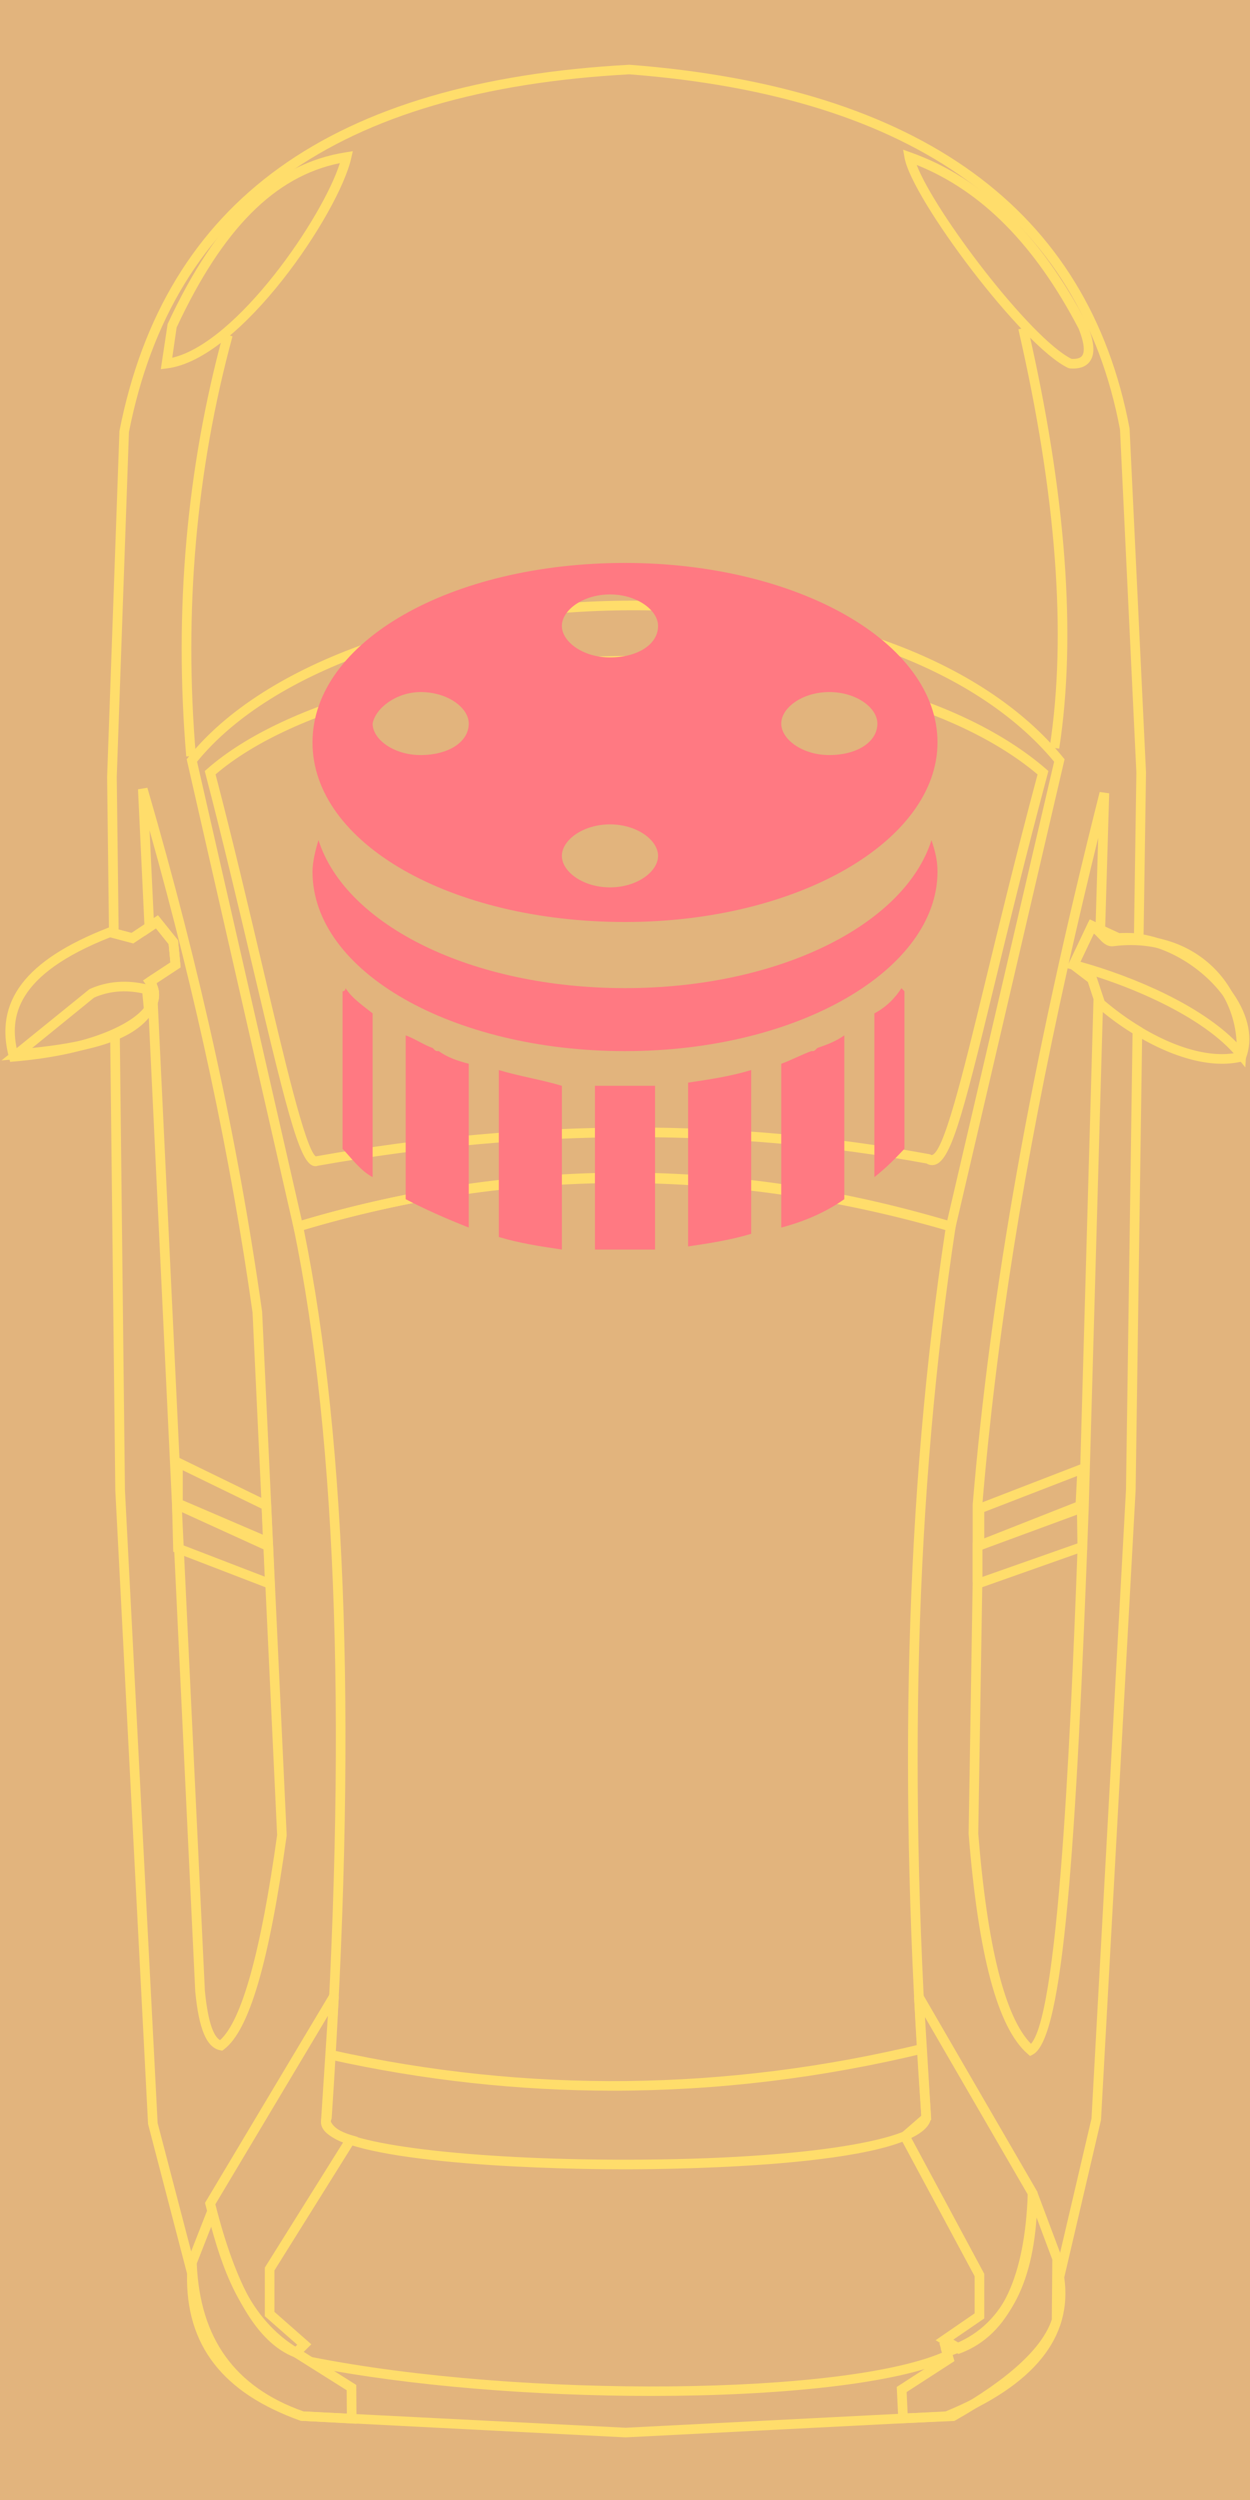 <?xml version="1.0" encoding="UTF-8" standalone="no"?>
<svg width="20px" height="40px" viewBox="0 0 20 40" version="1.1" xmlns="http://www.w3.org/2000/svg" xmlns:xlink="http://www.w3.org/1999/xlink">
    <!-- Generator: Sketch 50.2 (55047) - http://www.bohemiancoding.com/sketch -->
    <title>车位占用地磁报警 copy</title>
    <desc>Created with Sketch.</desc>
    <defs></defs>
    <g id="Page-1" stroke="none" stroke-width="1" fill="none" fill-rule="evenodd">
        <g id="火炬小区平面图" transform="translate(-1366, -683)">
            <g id="车位占用地磁报警-copy" transform="translate(1366, 683)">
                <g id="Group-4-Copy">
                    <rect id="Rectangle-Copy-2" fill="#CF8125" opacity="0.595" x="0" y="0" width="20" height="40"></rect>
                    <g id="车-俯视" transform="translate(0, 1)" fill="#FFDD6B" fill-rule="nonzero">
                        <path d="M4.715,18.722 L2.987,11.148 L3.01,11.12 C4.226,9.595 7.025,8.61 10.14,8.61 C13.16,8.61 15.728,9.548 17.009,11.119 L17.033,11.148 L15.269,18.722 L15.19,18.698 C13.465,18.179 11.716,17.916 9.991,17.916 C8.266,17.916 6.518,18.179 4.794,18.698 L4.715,18.722 Z M9.991,17.762 C11.705,17.762 13.443,18.02 15.156,18.527 L16.866,11.187 C15.606,9.669 13.095,8.764 10.14,8.764 C7.09,8.764 4.354,9.714 3.153,11.187 L4.829,18.527 C6.541,18.02 8.277,17.762 9.991,17.762 Z" id="Shape"></path>
                        <path d="M5.047,17.659 C4.819,17.659 4.643,17.019 4.05,14.499 C3.826,13.55 3.573,12.474 3.288,11.383 L3.276,11.337 L3.311,11.306 C4.56,10.205 7.239,9.494 10.138,9.494 C13.003,9.494 15.409,10.154 16.738,11.305 L16.774,11.337 L16.762,11.383 C16.412,12.691 16.134,13.835 15.911,14.755 C15.379,16.948 15.197,17.642 14.914,17.642 C14.883,17.642 14.853,17.633 14.825,17.616 C13.3,17.336 11.726,17.194 10.146,17.194 C8.498,17.194 6.796,17.348 5.085,17.652 C5.073,17.657 5.06,17.659 5.047,17.659 Z M3.449,11.39 C3.73,12.467 3.979,13.527 4.2,14.464 C4.552,15.959 4.884,17.371 5.051,17.502 L5.051,17.502 C6.773,17.195 8.487,17.04 10.146,17.04 C11.741,17.04 13.33,17.184 14.869,17.467 L14.886,17.471 L14.901,17.481 L14.902,17.481 C15.091,17.481 15.402,16.201 15.762,14.719 C15.983,13.809 16.256,12.681 16.601,11.391 C15.309,10.299 12.899,9.648 10.138,9.648 C7.302,9.648 4.686,10.331 3.449,11.39 Z M9.989,33.709 C8.344,33.709 5.478,33.573 5.168,33.062 C5.13,33.003 5.125,32.928 5.155,32.865 C5.558,26.847 5.404,22.062 4.697,18.64 L4.683,18.571 L4.75,18.551 C6.456,18.036 8.203,17.774 9.942,17.774 C11.681,17.774 13.461,18.036 15.234,18.551 L15.299,18.57 L15.289,18.636 C14.642,22.87 14.514,27.529 14.897,32.879 C14.825,33.67 10.796,33.709 9.989,33.709 Z M4.862,18.678 C5.56,22.111 5.71,26.892 5.307,32.889 L5.299,32.92 C5.287,32.943 5.287,32.961 5.3,32.982 C5.498,33.309 7.514,33.555 9.989,33.555 C13.036,33.555 14.713,33.206 14.743,32.877 C14.361,27.556 14.487,22.907 15.126,18.68 C13.389,18.181 11.645,17.928 9.942,17.928 C8.24,17.928 6.532,18.18 4.862,18.678 Z" id="Shape"></path>
                        <path d="M10.01,37.998 L10.006,37.998 L4.812,37.732 C3.563,37.291 2.967,36.521 2.993,35.379 L2.369,32.984 L1.845,22.845 L1.762,15.492 L1.807,15.471 C2.131,15.324 2.335,15.152 2.381,14.986 C2.403,14.906 2.388,14.829 2.335,14.752 L2.29,14.688 L2.727,14.399 L2.699,14.106 L2.495,13.852 L2.132,14.094 L1.745,13.992 L1.714,11.43 L1.911,5.897 C2.635,2.208 5.303,0.295 10.071,0.036 C14.726,0.393 17.415,2.351 18.073,5.855 L18.336,11.36 L18.295,14.109 L18.208,14.095 C18.107,14.081 18.004,14.078 17.903,14.087 L17.883,14.089 L17.51,13.916 L17.273,14.415 L17.539,14.618 L17.671,15.013 C17.848,15.166 18.037,15.303 18.238,15.423 L18.276,15.446 L18.17,22.842 L17.616,32.919 L17.028,35.439 C17.165,36.398 16.542,37.169 15.176,37.73 L15.151,37.736 L10.01,37.998 Z M4.853,37.583 L10.01,37.844 L15.13,37.583 C16.438,37.043 17.008,36.344 16.874,35.447 L16.871,35.432 L17.464,32.897 L18.016,22.837 L18.121,15.532 C17.92,15.409 17.73,15.269 17.554,15.115 L17.538,15.101 L17.408,14.711 L17.08,14.461 L17.436,13.712 L17.911,13.932 C17.988,13.926 18.066,13.927 18.144,13.933 L18.182,11.362 L17.92,5.872 C17.278,2.456 14.636,0.54 10.069,0.189 C5.392,0.444 2.77,2.317 2.063,5.914 L1.868,11.432 L1.898,13.873 L2.105,13.927 L2.527,13.646 L2.848,14.046 L2.889,14.477 L2.501,14.733 C2.547,14.827 2.557,14.927 2.53,15.027 C2.473,15.231 2.261,15.426 1.917,15.59 L1.999,22.841 L2.522,32.969 L3.147,35.361 L3.147,35.372 C3.12,36.442 3.678,37.165 4.853,37.583 Z" id="Shape"></path>
                        <path d="M3.556,31.811 L3.522,31.804 C3.306,31.76 3.183,31.47 3.124,30.864 L2.368,15.024 L2.373,15.01 C2.399,14.937 2.396,14.868 2.364,14.804 L2.356,14.774 L2.349,14.647 L2.727,14.399 L2.699,14.106 L2.496,13.853 L2.319,13.973 L2.208,11.629 L2.358,11.604 C3.211,14.534 3.811,17.276 4.194,19.988 L4.587,28.367 C4.306,30.401 3.988,31.484 3.584,31.79 L3.556,31.811 Z M2.524,15.046 L3.278,30.853 C3.332,31.411 3.435,31.595 3.521,31.642 C3.868,31.331 4.175,30.227 4.434,28.36 L4.041,20.002 C3.688,17.502 3.147,14.969 2.393,12.284 L2.46,13.691 L2.527,13.646 L2.848,14.046 L2.889,14.477 L2.508,14.727 L2.509,14.75 C2.55,14.843 2.556,14.944 2.524,15.046 Z M16.481,31.896 L16.441,31.861 C15.962,31.443 15.654,30.292 15.498,28.342 L15.563,24.314 L15.563,23.073 C15.848,19.663 16.493,16.042 17.595,11.672 L17.747,11.693 L17.678,14.003 L17.509,13.919 L17.273,14.415 L17.539,14.619 L17.651,14.964 L17.651,14.977 L17.419,23.14 C17.217,28.598 17.016,31.606 16.528,31.871 L16.481,31.896 Z M17.088,14.467 C16.38,17.64 15.938,20.426 15.717,23.079 L15.717,24.315 L15.652,28.337 C15.797,30.144 16.08,31.277 16.496,31.701 C16.968,31.174 17.153,26.163 17.265,23.135 L17.496,14.985 L17.407,14.711 L17.088,14.467 Z M17.571,12.405 C17.406,13.077 17.248,13.751 17.096,14.427 L17.438,13.711 L17.531,13.757 L17.571,12.405 Z" id="Shape"></path>
                        <path d="M4.37,23.794 L2.771,23.106 L2.771,22.278 L4.336,23.041 L4.37,23.794 Z M2.924,23.005 L4.205,23.555 L4.187,23.139 L2.924,22.524 L2.924,23.005 Z" id="Shape"></path>
                        <path d="M4.4,24.455 L2.772,23.828 L2.75,22.951 L4.367,23.689 L4.4,24.455 Z M2.923,23.721 L4.236,24.227 L4.217,23.79 L2.91,23.194 L2.923,23.721 Z M15.594,23.84 L15.594,23.085 L17.399,22.387 L17.36,23.143 L15.594,23.84 Z M15.748,23.191 L15.748,23.614 L17.211,23.037 L17.233,22.616 L15.748,23.191 Z" id="Shape"></path>
                        <path d="M15.662,24.414 L15.627,24.315 L15.563,24.315 L15.563,23.686 L17.383,23.015 L17.394,23.802 L15.662,24.414 Z M15.717,23.793 L15.717,24.231 L17.239,23.695 L17.232,23.235 L15.717,23.793 Z M4.756,36.733 L4.709,36.715 C4.108,36.481 3.643,35.683 3.288,34.277 L3.28,34.246 L5.278,30.9 L5.421,30.944 L5.291,32.939 C5.329,33.034 5.442,33.11 5.627,33.164 L5.725,33.192 L4.391,35.327 L4.391,35.99 L4.981,36.509 L4.756,36.733 Z M3.445,34.27 C3.777,35.568 4.194,36.316 4.719,36.552 L4.756,36.516 L4.237,36.059 L4.237,35.282 L5.489,33.28 C5.298,33.208 5.183,33.107 5.14,32.973 L5.135,32.959 L5.246,31.253 L3.445,34.27 Z" id="Shape"></path>
                        <path d="M5.705,37.78 L4.812,37.732 C3.654,37.323 3.042,36.473 2.993,35.207 L2.992,35.191 L3.408,34.13 L3.468,34.361 C3.687,35.218 3.969,36.095 4.777,36.578 L5.7,37.159 L5.705,37.78 Z M4.853,37.583 L5.55,37.618 L5.547,37.244 L4.696,36.708 C3.913,36.241 3.601,35.44 3.379,34.628 L3.148,35.217 C3.199,36.418 3.757,37.192 4.853,37.583 Z M15.336,36.663 L14.97,36.443 L15.594,36.014 L15.594,35.42 L14.382,33.163 L14.741,32.851 L14.625,30.957 L14.769,30.914 L16.6,34.073 L16.599,34.095 C16.551,35.5 16.138,36.359 15.371,36.65 L15.336,36.663 Z M15.254,36.434 L15.351,36.492 C16.028,36.214 16.396,35.413 16.444,34.112 L14.799,31.273 L14.899,32.917 L14.576,33.199 L15.748,35.381 L15.748,36.095 L15.254,36.434 Z" id="Shape"></path>
                        <path d="M14.376,37.774 L14.348,37.191 L15.091,36.711 L15.051,36.579 L15.055,36.578 L15.031,36.495 L15.096,36.416 L15.189,36.492 L15.191,36.491 L15.191,36.493 L15.215,36.513 L15.201,36.53 L15.202,36.531 C16.03,36.234 16.437,35.435 16.445,34.092 L16.594,34.065 L16.992,35.125 L16.979,36.147 C16.819,36.655 16.265,37.171 15.286,37.726 L15.269,37.735 L14.376,37.774 Z M14.506,37.273 L14.522,37.614 L15.225,37.584 C16.14,37.063 16.679,36.568 16.829,36.112 L16.837,35.153 L16.585,34.48 C16.503,35.67 16.062,36.393 15.243,36.68 L15.271,36.778 L14.506,37.273 Z M0.162,15.99 L0.146,15.928 C-0.099,15.023 0.405,14.361 1.733,13.843 L1.756,13.834 L2.105,13.927 L2.527,13.646 L2.848,14.046 L2.889,14.477 L2.501,14.732 C2.56,14.851 2.56,14.977 2.502,15.101 C2.296,15.54 1.403,15.886 0.226,15.984 L0.162,15.99 Z M1.765,13.996 C0.237,14.598 0.15,15.282 0.278,15.825 C1.508,15.712 2.22,15.34 2.363,15.036 C2.409,14.938 2.4,14.845 2.335,14.753 L2.289,14.688 L2.727,14.4 L2.699,14.107 L2.495,13.852 L2.132,14.094 L1.765,13.996 Z" id="Shape"></path>
                        <path d="M0.024,15.967 L1.432,14.826 C1.717,14.697 2.034,14.673 2.368,14.756 L2.421,14.769 L2.46,15.177 L2.445,15.2 C2.123,15.687 1.344,15.85 0.275,15.945 L0.024,15.967 Z M1.505,14.962 L0.514,15.768 C1.294,15.686 2.014,15.538 2.301,15.137 L2.278,14.893 C2.001,14.834 1.741,14.858 1.505,14.962 Z M19.549,16.02 C18.965,16.02 18.219,15.682 17.554,15.116 L17.538,15.102 L17.408,14.711 L17.08,14.461 L17.436,13.713 L17.91,13.932 C18.541,13.877 19.322,14.299 19.734,14.899 C19.981,15.258 20.052,15.626 19.933,15.935 L19.918,15.973 L19.879,15.983 C19.771,16.008 19.66,16.021 19.549,16.02 Z M17.67,15.013 C18.304,15.547 19.005,15.866 19.549,15.866 L19.549,15.866 C19.637,15.866 19.722,15.858 19.802,15.842 C19.883,15.589 19.814,15.287 19.608,14.986 C19.221,14.423 18.486,14.026 17.905,14.087 L17.883,14.09 L17.51,13.916 L17.273,14.415 L17.539,14.618 L17.67,15.013 Z" id="Shape"></path>
                        <path d="M19.925,16.079 L19.801,15.925 C19.265,15.261 18.041,14.749 17.157,14.512 L17.068,14.489 L17.415,13.752 L17.472,13.76 C17.57,13.775 17.636,13.847 17.69,13.905 C17.727,13.945 17.765,13.987 17.794,13.987 C17.896,13.974 17.999,13.967 18.101,13.967 C18.64,13.967 19.124,14.168 19.465,14.532 C19.799,14.888 19.971,15.38 19.937,15.882 L19.925,16.079 Z M17.285,14.388 C18.15,14.63 19.203,15.082 19.786,15.678 C19.767,15.287 19.614,14.916 19.353,14.637 C18.983,14.242 18.427,14.061 17.819,14.139 L17.794,14.141 C17.698,14.141 17.633,14.071 17.577,14.01 C17.55,13.981 17.525,13.954 17.499,13.935 L17.285,14.388 Z M2.98,11.104 C2.784,8.777 2.983,6.502 3.572,4.34 L3.72,4.381 C3.136,6.525 2.939,8.783 3.134,11.091 L2.98,11.104 Z M16.947,10.979 L16.795,10.955 C17.071,9.164 16.903,6.915 16.294,4.269 L16.444,4.234 C17.057,6.899 17.226,9.168 16.947,10.979 Z" id="Shape"></path>
                        <path d="M2.573,4.907 L2.682,4.184 C3.47,2.49 4.376,1.617 5.533,1.437 L5.645,1.419 L5.62,1.529 C5.427,2.394 3.857,4.749 2.674,4.894 L2.573,4.907 Z M2.826,4.239 L2.756,4.724 C3.8,4.48 5.165,2.475 5.438,1.61 C4.395,1.822 3.562,2.662 2.826,4.239 Z M17.168,4.897 C17.152,4.897 17.136,4.896 17.119,4.895 L17.092,4.888 C16.36,4.545 14.593,2.185 14.473,1.526 L14.45,1.395 L14.575,1.44 C15.72,1.848 16.643,2.749 17.398,4.194 C17.509,4.47 17.523,4.658 17.443,4.775 C17.389,4.856 17.296,4.897 17.168,4.897 Z M17.144,4.742 C17.152,4.743 17.16,4.743 17.168,4.743 C17.279,4.743 17.307,4.702 17.316,4.689 C17.343,4.65 17.371,4.541 17.258,4.258 C16.557,2.917 15.708,2.057 14.667,1.639 C14.956,2.399 16.491,4.419 17.144,4.742 Z M10.421,37.335 C8.571,37.335 6.555,37.18 4.954,36.863 L4.983,36.712 C8.357,37.379 13.574,37.33 15.132,36.617 L15.196,36.757 C14.361,37.139 12.495,37.335 10.421,37.335 Z M9.807,32.451 C8.291,32.451 6.777,32.285 5.275,31.952 L5.308,31.802 C8.44,32.496 11.624,32.461 14.771,31.698 L14.807,31.847 C13.146,32.25 11.475,32.451 9.807,32.451 Z" id="Shape"></path>
                    </g>
                </g>
                <g id="地磁-copy-4" transform="translate(5, 9)" fill="#FF7982" fill-rule="nonzero">
                    <path d="M0.481,6.861 L0.481,9.381 C0.625,9.532 0.769,9.733 0.962,9.834 L0.962,7.214 C0.769,7.062 0.625,6.962 0.529,6.81 C0.529,6.81 0.529,6.861 0.481,6.861 Z M5,5.752 C7.788,5.752 10,4.442 10,2.879 C10,1.267 7.74,0.007 5,0.007 C2.212,0.007 0,1.267 0,2.879 C0,4.492 2.212,5.752 5,5.752 Z M8.269,2.073 C8.702,2.073 9.038,2.325 9.038,2.577 C9.038,2.879 8.702,3.081 8.269,3.081 C7.836,3.081 7.5,2.829 7.5,2.577 C7.5,2.325 7.836,2.073 8.269,2.073 Z M4.76,0.511 C5.192,0.511 5.529,0.763 5.529,1.015 C5.529,1.317 5.192,1.519 4.76,1.519 C4.327,1.519 3.99,1.267 3.99,1.015 C3.99,0.763 4.327,0.511 4.76,0.511 Z M4.76,4.19 C5.192,4.19 5.529,4.442 5.529,4.694 C5.529,4.946 5.192,5.198 4.76,5.198 C4.327,5.198 3.99,4.946 3.99,4.694 C3.99,4.442 4.327,4.19 4.76,4.19 Z M1.731,2.073 C2.164,2.073 2.5,2.325 2.5,2.577 C2.5,2.879 2.164,3.081 1.731,3.081 C1.298,3.081 0.962,2.829 0.962,2.577 C1.01,2.325 1.346,2.073 1.731,2.073 Z M1.923,7.768 C1.779,7.718 1.635,7.617 1.491,7.566 L1.491,10.187 C1.779,10.338 2.115,10.489 2.5,10.641 L2.5,8.02 C2.308,7.97 2.164,7.919 2.019,7.818 C1.971,7.818 1.971,7.818 1.923,7.768 Z M8.99,7.214 L8.99,9.834 C9.183,9.683 9.327,9.532 9.471,9.381 L9.471,6.861 C9.471,6.861 9.423,6.81 9.423,6.81 C9.327,6.962 9.183,7.113 8.99,7.214 Z M7.981,7.818 C7.836,7.869 7.644,7.97 7.5,8.02 L7.5,10.641 C7.885,10.54 8.221,10.389 8.509,10.187 L8.509,7.566 C8.365,7.667 8.221,7.718 8.077,7.768 C8.029,7.818 8.029,7.818 7.981,7.818 Z M5,6.81 C2.548,6.81 0.529,5.802 0.096,4.442 C0.048,4.593 0,4.794 0,4.946 C0,6.558 2.26,7.818 5,7.818 C7.788,7.818 10,6.508 10,4.946 C10,4.744 9.952,4.593 9.904,4.442 C9.471,5.802 7.452,6.81 5,6.81 Z M2.981,10.792 C3.317,10.893 3.654,10.943 3.99,10.993 L3.99,8.373 C3.654,8.272 3.317,8.222 2.981,8.121 L2.981,10.792 Z M4.519,8.373 L4.519,10.993 C4.663,10.993 4.856,10.993 5,10.993 C5.144,10.993 5.337,10.993 5.481,10.993 L5.481,8.373 C5.337,8.373 5.144,8.373 5,8.373 C4.808,8.373 4.663,8.373 4.519,8.373 Z M6.01,10.943 C6.346,10.893 6.683,10.842 7.019,10.741 L7.019,8.121 C6.683,8.222 6.346,8.272 6.01,8.322 L6.01,10.943 Z" id="Shape"></path>
                </g>
            </g>
        </g>
    </g>
</svg>